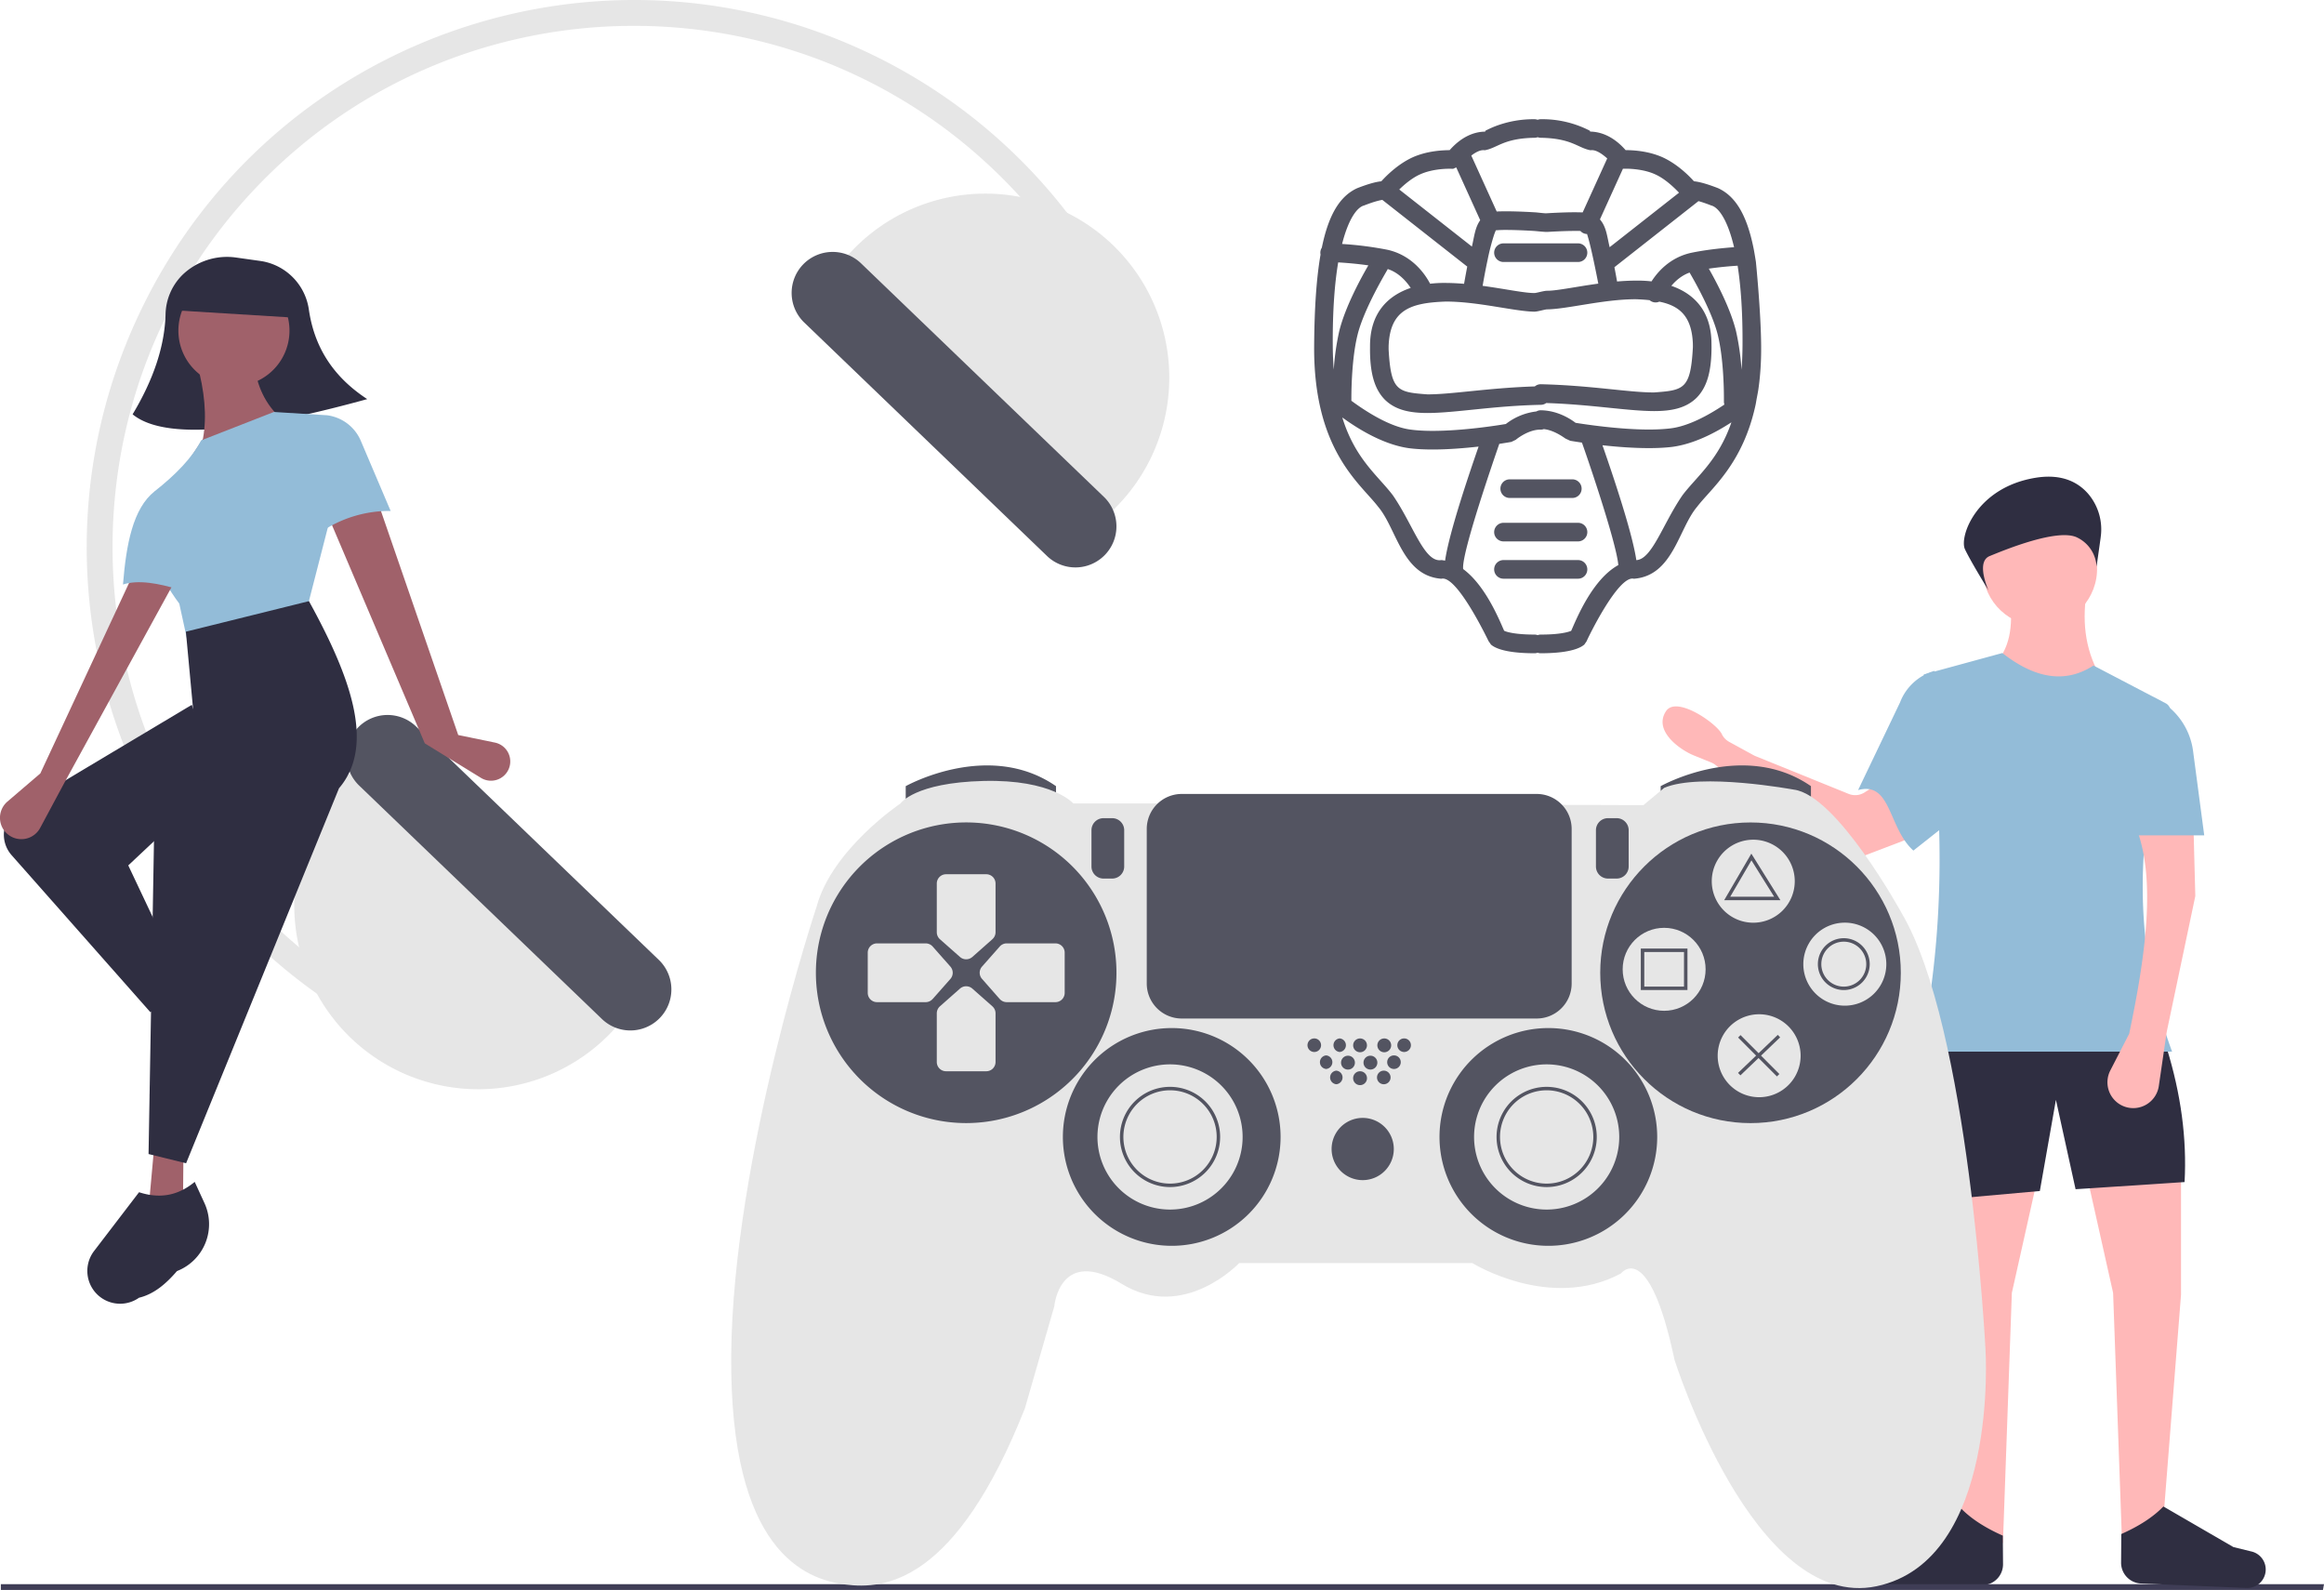 <svg xmlns="http://www.w3.org/2000/svg" viewBox="0 0 883.27 604.13"><defs><style>.cls-1{fill:#a0616a}.cls-1,.cls-3,.cls-4,.cls-5,.cls-6,.cls-7{stroke-width:0}.cls-3{fill:#ffb8b8}.cls-4{fill:#2f2e41}.cls-5{fill:#e6e6e6}.cls-6{fill:#535461}.cls-7{fill:#93bcd8}</style></defs><path d="M758.3 252.21c12.17 12.77 25.76 14.81 40.75 6.11-6.29-10.08-7.79-21.05-6.11-32.6h-29.2c1.29 10.15.95 19.6-5.43 26.49Zm48.22 334.14 15.62-8.15 6.79-86.25v-45.51l-36-.68 10.19 45.51 3.4 95.08zm-45.28 0-15.62-8.15-6.79-86.25v-45.51l35.99-.68-10.19 45.51-3.39 95.08z" class="cls-3"/><path d="m737.24 455.95 38.03-3.4 6.11-34.64 7.47 33.96 41.43-2.72c.91-16.5-1.39-33.49-6.79-50.94l-91.01-2.04 4.75 59.76Z" class="cls-4"/><path d="m697.71 325.87-45.75-35.23c-.48-.37-1-.67-1.55-.89l-6.65-2.71c-5.34-2.17-15.51-9.4-10.55-16.84 4-6 19.31 4.75 21.19 8.73a6.58 6.58 0 0 0 2.79 2.95l9.3 5.09c.22.12.46.23.7.33l35.4 14.35c1.99.81 4.25.6 6.06-.55l6.42-4.07a6.65 6.65 0 0 1 10.09 4.33l2.12 10.7a6.65 6.65 0 0 1-4.16 7.51l-18.98 7.23c-2.16.82-4.6.47-6.43-.95Z" class="cls-3"/><path d="M706.21 300.2c12.67-3.4 11.34 14.3 21 23l19-15-11.01-53.28a19.8 19.8 0 0 0-13.05 11.95L706.2 300.2Z" class="cls-7"/><path d="M729.77 399.58h95.76c-15.5-41.76-13.99-84.72-.79-128.49a3.27 3.27 0 0 0-1.6-3.84l-27.49-14.37c-10.79 7.02-22.38 4.86-34.63-4.75l-29.88 8.15c8.13 48.86 8.37 96.71-1.36 143.3Z" class="cls-7"/><path d="m753.72 602.3-39.91 1.69a7.04 7.04 0 0 1-1.98-13.88l6.77-1.66 26.6-15.42c3.94 4.08 9.37 7.53 16 10.47l.08 10.84a7.91 7.91 0 0 1-7.57 7.96Z" class="cls-4"/><path fill="#3f3d56" stroke-width="0" d="M882.88 604.13H.32v-2.18h882.95l-.39 2.18z"/><path d="m813.71 601.69 39.91 1.69a7.03 7.03 0 0 0 1.98-13.88l-6.77-1.66-26.6-15.42c-3.94 4.08-9.37 7.53-16 10.47l-.08 10.84a7.91 7.91 0 0 0 7.57 7.96Z" class="cls-4"/><circle cx="775.28" cy="216.21" r="21.73" class="cls-3" transform="rotate(-2 773.28 215.79)"/><path d="m809.23 392.79-7.18 13.96a9.82 9.82 0 0 0 5.28 13.68 9.82 9.82 0 0 0 13.16-7.78l3-20.55 10.87-51.62-.68-25.81h-21.73c7.41 19.2 3.73 47.51-2.72 78.1Z" class="cls-3"/><path d="M808.55 317.4h29.2l-4.24-32.03a26.23 26.23 0 0 0-14.78-20.27l-10.19 52.29Z" class="cls-7"/><path d="M798.38 204.24a20.86 20.86 0 0 0-4.57-16.41c-3.71-4.39-9.92-7.98-20.23-6.28-22.5 3.7-28.98 22.42-26.78 27.13 2.21 4.71 8.96 15.63 8.96 15.63s-4.96-10.81.42-13.01c5.38-2.2 26.21-10.87 33.48-6.96a13.02 13.02 0 0 1 7.17 10.98l1.56-11.07Z" class="cls-4"/><path d="m426.41 113.79-8.74 4.43a197.58 197.58 0 0 0-39.44-53.18C299.45-10.69 173.74-8.22 98 70.57c-75.74 78.78-73.26 204.49 5.52 280.23a198.23 198.23 0 0 0 50.9 35.53l-4.27 8.82C46.81 344.96 3.72 220.52 53.89 117.19 104.07 13.86 228.51-29.24 331.84 20.94a207.96 207.96 0 0 1 94.56 92.86Z" class="cls-5"/><path d="M130.79 296.08A69.93 69.93 0 0 0 231.61 393l12.04-12.52-100.82-96.92-12.04 12.52Z" class="cls-5"/><path d="M136.07 276.45a15.6 15.6 0 0 0 .43 22.04l92.47 88.89a15.59 15.59 0 0 0 21.61-22.47l-92.47-88.89a15.6 15.6 0 0 0-22.04.43Z" class="cls-6"/><path d="m413.41 203.89 12.04-12.52a69.93 69.93 0 0 0-100.82-96.92l-12.04 12.52 100.82 96.92Z" class="cls-5"/><path d="M305.22 100.5a15.6 15.6 0 0 0 .43 22.04l92.47 88.9a15.59 15.59 0 0 0 21.61-22.47l-92.47-88.9a15.6 15.6 0 0 0-22.04.43Zm39.01 205.44v-7.22s31.52-17.73 57.12 0v6.57l-57.12.66Zm286.93 0v-7.22s31.52-17.73 57.12 0v6.57l-57.12.66Z" class="cls-6"/><path d="M438.78 305.28h-30.86s-7.88-9.19-34.14-8.54c-26.26.66-31.52 8.54-31.52 8.54s-25.94 17.4-31.85 39.07c0 0-31.85 95.54-32.5 170.39-.66 74.85 28.23 85.36 43.34 87.33 15.1 1.97 42.02-.66 68.29-66.97l11.16-38.74s1.97-22.98 25.61-8.54c23.64 14.45 44.65-7.88 44.65-7.88h88.64s29.55 18.38 56.47 3.94c0 0 10.51-13.79 20.36 32.83 0 0 30.2 95.86 76.82 86.01 46.62-9.85 41.37-89.95 41.37-89.95s-6.24-122.46-31.85-165.79c0 0-24.62-44.98-41.04-46.95 0 0-35.46-6.57-49.25-.66l-7.88 6.57-185.82-.66Z" class="cls-5"/><path d="M367.21 312.5a57.12 57.12 0 1 1 0 114.24 57.12 57.12 0 0 1 0-114.24Z" class="cls-6"/><circle cx="665.31" cy="369.63" r="57.12" class="cls-6"/><path d="m377.16 356.89-7.62 6.74a3.55 3.55 0 0 1-4.67 0l-7.63-6.74a3.57 3.57 0 0 1-1.2-2.63v-18.54a3.53 3.53 0 0 1 3.53-3.53h15.27a3.52 3.52 0 0 1 3.53 3.52v18.53a3.5 3.5 0 0 1-1.22 2.64Zm0 25.47-7.62-6.73a3.55 3.55 0 0 0-4.67 0l-7.63 6.74a3.57 3.57 0 0 0-1.2 2.63v18.52a3.52 3.52 0 0 0 3.52 3.53h15.28a3.52 3.52 0 0 0 3.53-3.52v-18.52a3.5 3.5 0 0 0-1.22-2.64Zm-22.68-2.77 6.74-7.63a3.55 3.55 0 0 0 0-4.67l-6.74-7.63a3.57 3.57 0 0 0-2.63-1.2h-18.52a3.53 3.53 0 0 0-3.53 3.53v15.27a3.52 3.52 0 0 0 3.52 3.53h18.53c1-.01 1.96-.45 2.62-1.21Zm25.47 0-6.72-7.64a3.52 3.52 0 0 1 0-4.67l6.74-7.63a3.51 3.51 0 0 1 2.63-1.19h18.52a3.52 3.52 0 0 1 3.53 3.52v15.28a3.52 3.52 0 0 1-3.52 3.53h-18.52a3.54 3.54 0 0 1-2.65-1.2Z" class="cls-5"/><path d="M444.69 390.64a41.37 41.37 0 1 1 0 82.73 41.37 41.37 0 0 1 0-82.73Zm143.14 0a41.37 41.37 0 1 1 0 82.73 41.37 41.37 0 0 1 0-82.73Z" class="cls-6"/><path d="M444.69 404.43a27.58 27.58 0 1 1 0 55.17 27.58 27.58 0 0 1 0-55.17Z" class="cls-5"/><path d="M444.69 451.05a19.04 19.04 0 1 1 19.04-19.04 19.06 19.06 0 0 1-19.04 19.04Zm0-36.77a17.73 17.73 0 1 0 17.73 17.73c0-9.79-7.94-17.72-17.73-17.73Z" class="cls-6"/><path d="M587.83 404.43a27.58 27.58 0 1 1 0 55.17 27.58 27.58 0 0 1 0-55.17Z" class="cls-5"/><path d="M587.83 451.05a19.04 19.04 0 1 1 0-38.08 19.04 19.04 0 0 1 0 38.08Zm0-36.77a17.73 17.73 0 1 0 17.73 17.73 17.75 17.75 0 0 0-17.73-17.73Zm-70.26 10.5a11.82 11.82 0 1 1 0 23.63 11.82 11.82 0 0 1 0-23.63Zm-18.06-30.21a2.58 2.58 0 1 1 0 5.16 2.58 2.58 0 0 1 0-5.16Zm9.66 0a2.59 2.59 0 0 1 0 5.16 2.59 2.59 0 0 1 0-5.16Zm-1.28 12.25a2.59 2.59 0 0 1 0 5.16 2.59 2.59 0 0 1 0-5.16Zm9.02.23a2.63 2.63 0 1 1 0 5.27 2.63 2.63 0 0 1 0-5.27Zm9.02-.23a2.58 2.58 0 1 1 0 5.16 2.58 2.58 0 0 1 0-5.16Zm-21.91-5.8a2.59 2.59 0 0 1 0 5.16 2.59 2.59 0 0 1 0-5.16Zm8.3.12a2.63 2.63 0 1 1 0 5.27 2.63 2.63 0 0 1 0-5.27Zm8.53 0a2.63 2.63 0 0 1 0 5.26 2.62 2.62 0 0 1 0-5.26Zm8.95-.12a2.58 2.58 0 1 1 0 5.16 2.58 2.58 0 0 1 0-5.16Z" class="cls-6"/><circle cx="516.91" cy="397.2" r="2.63" class="cls-6"/><path d="M526.11 394.58a2.62 2.62 0 1 1 0 5.25 2.62 2.62 0 0 1 0-5.25Zm7.55-.01a2.58 2.58 0 1 1 0 5.16 2.58 2.58 0 0 1 0-5.16Zm-114.25-83.69a4.58 4.58 0 0 0-4.58 4.58v13.79a4.58 4.58 0 0 0 4.58 4.58h3.28a4.58 4.58 0 0 0 4.58-4.58v-13.79a4.58 4.58 0 0 0-4.58-4.58h-3.28Zm191.73 0a4.58 4.58 0 0 0-4.58 4.58v13.79a4.58 4.58 0 0 0 4.58 4.58h3.28a4.58 4.58 0 0 0 4.58-4.58v-13.79a4.58 4.58 0 0 0-4.58-4.58h-3.28Z" class="cls-6"/><path d="M665.96 319.07a15.77 15.77 0 1 1-.01 31.53 15.77 15.77 0 0 1 .01-31.53Z" class="cls-5"/><circle cx="632.48" cy="368.31" r="15.76" class="cls-5"/><path d="M700.76 350.59a15.77 15.77 0 1 1-.01 31.53 15.77 15.77 0 0 1 .01-31.53Zm-32.17 34.8a15.76 15.76 0 1 1 0 31.52 15.76 15.76 0 0 1 0-31.52Z" class="cls-5"/><path d="M449.12 301.68a13.3 13.3 0 0 0-13.28 13.28v58.77a13.3 13.3 0 0 0 13.28 13.28h134.93a13.3 13.3 0 0 0 13.28-13.28v-58.77a13.3 13.3 0 0 0-13.28-13.28H449.12Zm227.55 40.37H655.3l10.32-17.69 11.05 17.69Zm-19.08-1.31h16.71l-8.64-13.83-8.07 13.83Zm-16.25 35.45h-17.73v-15.76h17.73v15.76Zm-16.41-1.31h15.1v-13.13h-15.1v13.13Zm75.83 1.31a9.85 9.85 0 1 1 0-19.7 9.85 9.85 0 0 1 0 19.7Zm0-18.38a8.54 8.54 0 1 0 8.54 8.54 8.55 8.55 0 0 0-8.54-8.54Zm-40.17 36.43.92-.93 14.76 14.79-.93.92z" class="cls-6"/><path d="m660.57 407.67 15.1-14.45.9.94-15.1 14.45z" class="cls-6"/><path d="M139.57 151.65c-35.85 9.88-75.11 17.32-89.17 5.78 7.7-12.82 12.14-25.46 12.52-37.87a21.7 21.7 0 0 1 6.41-15.1 24.41 24.41 0 0 1 20.33-6.61l9.3 1.31.93.15a21.77 21.77 0 0 1 17.5 18.34c1.96 13.45 8.55 25.1 22.18 34Z" class="cls-4"/><path d="m174.15 279.29 13.94 2.87a7.32 7.32 0 0 1 5.24 10.07 7.32 7.32 0 0 1-10.56 3.33l-21.32-13.11-36.21-85.13 18.76-5.43 30.15 87.38Zm-99.28 111.7-10.56 3.07-7.98-16.5 8.12-4.23 10.42 17.66zm-5.36 70.68-12.95-3.42L58.58 436l11.15.69-.22 24.98z" class="cls-1"/><path d="m70.86 375.57-13.71 9.03-52.74-59.66a11.76 11.76 0 0 1 2.78-17.87l65.71-39.26 10.06 28.91-34.21 32.11 22.12 46.76ZM82.4 406.8l-.1.13c-.88 5.13-2.42 9.81-5.85 13.2a10.22 10.22 0 0 1-19.51-5.28l2.56-22.91c6.15-1.41 10.84-4.91 13.21-11.71l5.97 4.07a15.7 15.7 0 0 1 3.73 22.5Z" class="cls-4"/><path d="M88.91 104.52a21.1 21.1 0 1 1 0 42.22 21.1 21.1 0 0 1 0-42.22Z" class="cls-1"/><path d="m107.19 159.37-33.28 27.56-2.59-11.34 5.81-8.85c1.61-8.69.57-18.27-2.2-28.43l21.71.02c.94 8.21 4.13 15.37 10.55 21.04Z" class="cls-1"/><path d="m116.55 231.66-44.92 13.68-3.49-15.98c-8.42-11.3-12.08-21.62-6.57-30.04l-2.77-12.67c7.95-6.26 14.2-12.66 17.64-19.31l27.64-10.8 20.32 1.25 6 20.11-13.83 53.76Z" class="cls-7"/><path d="M148.47 194.15a46.25 46.25 0 0 0-26.82 8.22l2.74-44.57a16.17 16.17 0 0 1 12.74 9.7l11.34 26.65Z" class="cls-7"/><path d="m70.72 442.01-14.26-3.51 2.1-121.15 19.15-20.97-4.29-26.58-2.77-29.78 46.77-11.6c15.81 28.7 25.36 54.8 11.42 71.1L70.73 442Zm-3.28 40.91-.19.07c-4.14 4.81-8.69 8.73-14.41 10.11a12.46 12.46 0 0 1-17.06-17.78l17.07-22.31c7.31 2.39 14.4 1.68 21.15-3.93l3.68 8a19.14 19.14 0 0 1-10.25 25.83Z" class="cls-4"/><path d="M15.35 293.86 2.83 304.57a8.12 8.12 0 0 0 1.94 13.57 8.12 8.12 0 0 0 10.5-3.56l9.05-16.88 41.5-75.74-15.61-2.93-34.87 74.83Z" class="cls-1"/><path d="M68.33 224.09c-8.11-2.45-15.7-3.89-21.59-1.99 1.23-15.28 3.78-28.92 12.05-35.44l11.76 1.38-2.22 36.05Z" class="cls-7"/><path d="m112.47 120.74-45.14-2.78.56-9.03c15.76-10.63 30.81-9.7 45.14 2.78l-.56 9.03Z" class="cls-4"/><path d="M668.32 147.76c.7-4.87 1.08-10.28 1.03-16.36-.09-13.1-2-31.96-2-31.96s-.69-4.31-.92-5.29c-2.65-13.02-7.11-19.77-13.49-22.67-4.68-1.81-7.35-2.43-9.13-2.6-1.97-2.19-6.36-6.58-11.95-9.13-5.5-2.43-11.18-2.69-14.02-2.71-2.06-2.35-6.55-6.75-13.1-7.03h-.36l-.15-.35a39.37 39.37 0 0 0-18.65-4.36c-.42 0-.8.08-1.18.22a3.53 3.53 0 0 0-1.18-.22 40.53 40.53 0 0 0-14.71 2.59c-1.7.65-3.03 1.31-3.94 1.77l-.15.36h-.36c-6.53.27-11.03 4.68-13.1 7.03-2.84.03-8.53.28-14.02 2.71-5.59 2.55-9.97 6.94-11.95 9.13-1.79.17-4.45.79-9.13 2.6-6.37 2.89-10.83 9.64-13.48 22.62a3.56 3.56 0 0 0-.49 2.63c-1.53 8.77-2.33 20.13-2.43 34.68-.28 39.71 17.51 52.21 24.31 61.12 7.11 8.35 9.13 26.25 24.05 27.37 5.96-1.57 17.9 23.73 17.96 23.75l.87 1.25c1.06.93 4.51 3.3 16.57 3.31.41 0 .81-.08 1.18-.21.38.13.76.21 1.18.21 12.05-.01 15.51-2.38 16.57-3.31l.87-1.25c.02-.29 12-25.32 17.95-23.75 14.93-1.12 16.95-19.01 24.06-27.37 5.33-6.99 17.38-16.17 22.24-38.87.13-.66.43-2.55.46-2.57 0 0 .63-3.26.58-3.33Zm-69.51 12.89c-1.88-1.41-6.74-4.67-13.22-4.76-.61 0-1.18.17-1.68.45a23.22 23.22 0 0 0-11.59 4.77c-3.37.57-16.43 2.62-27.83 2.61-2.87 0-5.62-.13-8.01-.44-7.9-.87-17.05-6.72-22.87-11v-1c0-3.78.22-15.31 2.28-23.78 2.38-10.11 11.39-24.9 11.37-24.92v-.02c.08-.11.12-.22.17-.33 4.33 1.4 7.19 4.87 8.73 7.17-8.59 2.89-15.42 9.42-15.46 21.93l-.01 1.36c.01 8.73 1.52 14.93 5.59 19.12 4.14 4.13 9.85 5.11 16.25 5.12 10.72-.02 24.82-2.73 43.13-3.11a3.46 3.46 0 0 0 2-.68c17.25.56 30.7 3.02 40.98 3.06 6.41 0 12.12-.99 16.26-5.14 4.08-4.2 5.57-10.42 5.59-19.17l-.02-1.35c-.03-12.45-6.75-19-15.25-21.93 1.6-1.9 3.91-3.96 6.93-5.04 2.02 3.43 8.76 15.36 10.78 23.94 2.05 8.47 2.28 20 2.27 23.78v1.29c0 .4.07.77.18 1.14-5.77 3.89-13.7 8.31-20.67 9.07-2.41.29-5.16.42-8.03.42-11.42 0-24.54-2.02-27.87-2.55Zm-91.89-20.14c-.22-2.83-.36-5.85-.38-9.11-.09-13.41.73-23.8 2.06-31.7 2.8.16 7.03.5 11.46 1.13-2.57 4.41-8.76 15.59-11.07 25.03a94.96 94.96 0 0 0-2.08 14.65Zm58.56-42.25a90.35 90.35 0 0 1 2.2-8.53c.3-.94.61-1.72.84-2.22a44.1 44.1 0 0 1 3.84-.14c4.73 0 10.63.38 10.64.38.9.05 4.08.43 5.17.37 0 0 5.92-.38 10.64-.38.63 0 1.26 0 1.85.02a3.46 3.46 0 0 0 2.51 1.16c1.32 3.88 3.31 13.84 4.29 18.85-8.43 1.15-15.87 2.75-19.5 2.71-1.17 0-4.03.86-4.72.86-3.67.06-11.22-1.57-19.75-2.73.41-2.34 1.12-6.33 2-10.35Zm17.75 20.16c1.15 0 4.03-.87 4.72-.87 7.63-.08 21.52-3.87 33.83-3.85 1.83.07 3.55.18 5.18.36a3.47 3.47 0 0 0 3.68.56c7.68 1.55 12.37 5.54 12.76 16.04l.01 1.23c-.86 15.99-3.38 16.4-14.77 17.23-9.53.03-24.11-2.69-42.98-3.12-.89-.02-1.7.29-2.33.83-17.79.57-31.65 3.05-40.81 3.02-11.39-.84-13.89-1.25-14.76-17.16l.01-1.23c.52-14.02 8.77-16.39 21.62-16.87 12.33-.04 26.19 3.75 33.83 3.84Zm79.04 12.98c-.02 3.26-.16 6.28-.38 9.11a93.6 93.6 0 0 0-2.08-14.65c-2.11-8.66-7.49-18.75-10.35-23.78 4.11-.6 8.08-.94 10.95-1.12 1.21 7.73 1.95 17.72 1.86 30.44Zm-3.2-37.47c-4.29.31-10.52.92-16.39 2.15-8.09 1.81-12.75 7.34-14.99 10.84a44.92 44.92 0 0 0-5.9-.29c-2.38 0-4.8.13-7.2.33-.25-1.43-.59-3.32-1.01-5.43l31.95-25.11c1.17.32 2.75.83 4.84 1.65 2.68.65 6.18 5.21 8.69 15.87Zm-20.93-20.71-26.37 20.71c-1-4.18-1.23-7.73-3.69-10.56l8.74-19.25.96-.01c2.28-.03 7.27.3 11.19 2.09 3.76 1.63 7.31 5.06 9.16 7.01Zm-74.07-16.15h.36c4.79-.91 7.03-4.52 18.8-4.72.41 0 .81-.08 1.18-.22.38.13.76.22 1.18.22 11.76.2 14.03 3.81 18.8 4.72h.36c1.9-.21 4.31 1.52 6.1 3.13l-9.33 20.51c-.84-.03-1.73-.04-2.71-.06-5.06 0-11.05.39-11.09.39-.74.05-3.34-.31-4.26-.36-.05 0-6.04-.39-11.11-.39-1.27.01-2.44.01-3.5.08l-9.66-21.26c1.57-1.2 3.38-2.2 4.88-2.04Zm-24.22 9.14c3.92-1.79 8.9-2.12 11.19-2.09.85 0 1.26.03 1.26.02l1.17-.53 9.11 20.07c-1.97 2.74-2.24 6.1-3.16 10.01L531.81 72c1.99-1.94 4.95-4.46 8.04-5.8Zm-21.4 11.86c3.79-1.48 5.95-1.97 6.93-2.12l32.08 25.2.19.12a430.3 430.3 0 0 0-1.21 6.57c-2.34-.2-4.7-.32-7.03-.33-1.94-.03-3.92.07-5.87.3-1.42-2.72-6.18-10.66-16.2-12.9a131.82 131.82 0 0 0-17.26-2.21c2.48-9.77 5.81-14.01 8.39-14.63Zm29.38 134.74c-6.5 1.12-10.61-13.22-18.41-24.56-5.64-7.48-14.37-13.76-19.26-29.63 6.24 4.55 15.77 10.36 25.42 11.69 2.8.35 5.81.49 8.9.49 5.98 0 12.23-.53 17.48-1.11-3.26 9.39-11.21 32.59-12.73 43.34-.45-.1-.93-.17-1.41-.22Zm49.31 26.9c-1.08.45-4.34 1.42-11.55 1.41-.42 0-.8.08-1.18.22a3.53 3.53 0 0 0-1.18-.22c-5.57 0-8.81-.57-10.47-1.05-.76-.22-1-.37-1.1-.42-1.85-4.16-7.07-17.16-15.58-23.44v-.16l-.01-.27c-.19-6.87 11.96-41.91 13.76-47.13 2.8-.42 4.56-.73 4.59-.74l1.72-.83c0-.06 4.77-3.96 9.46-3.83.41 0 .78-.08 1.13-.2 4.32.43 8.29 3.73 8.36 3.64l1.69.79s1.73.3 4.45.69c1.06 2.83 13.01 37.39 13.84 46.54-9.91 5.44-15.93 20.53-17.92 24.99Zm42.26-51.46c-7.42 10.8-11.51 24.27-17.49 24.58-1.61-11.03-9.74-34.66-12.87-43.65 5.27.59 11.61 1.09 17.64 1.09 3.08 0 6.09-.13 8.89-.47 8.22-1.09 16.38-5.36 22.48-9.33-4.98 14.51-13.25 20.59-18.65 27.77Z" class="cls-6"/><path d="M573.79 189.21h23.6a3.54 3.54 0 1 0 0-7.07h-23.6a3.53 3.53 0 1 0 0 7.07Zm25.96 9.44h-28.31c-1.96 0-3.56 1.59-3.56 3.54s1.6 3.53 3.56 3.53h28.31a3.53 3.53 0 1 0 0-7.07Zm0 14.16h-28.31c-1.96 0-3.56 1.58-3.56 3.54s1.6 3.54 3.56 3.54h28.31c1.96 0 3.53-1.58 3.53-3.54s-1.58-3.54-3.53-3.54Zm3.53-116.8a3.54 3.54 0 0 0-3.53-3.54h-28.31c-1.96 0-3.56 1.59-3.56 3.54s1.6 3.54 3.56 3.54h28.31a3.53 3.53 0 0 0 3.53-3.54Z" class="cls-6"/></svg>